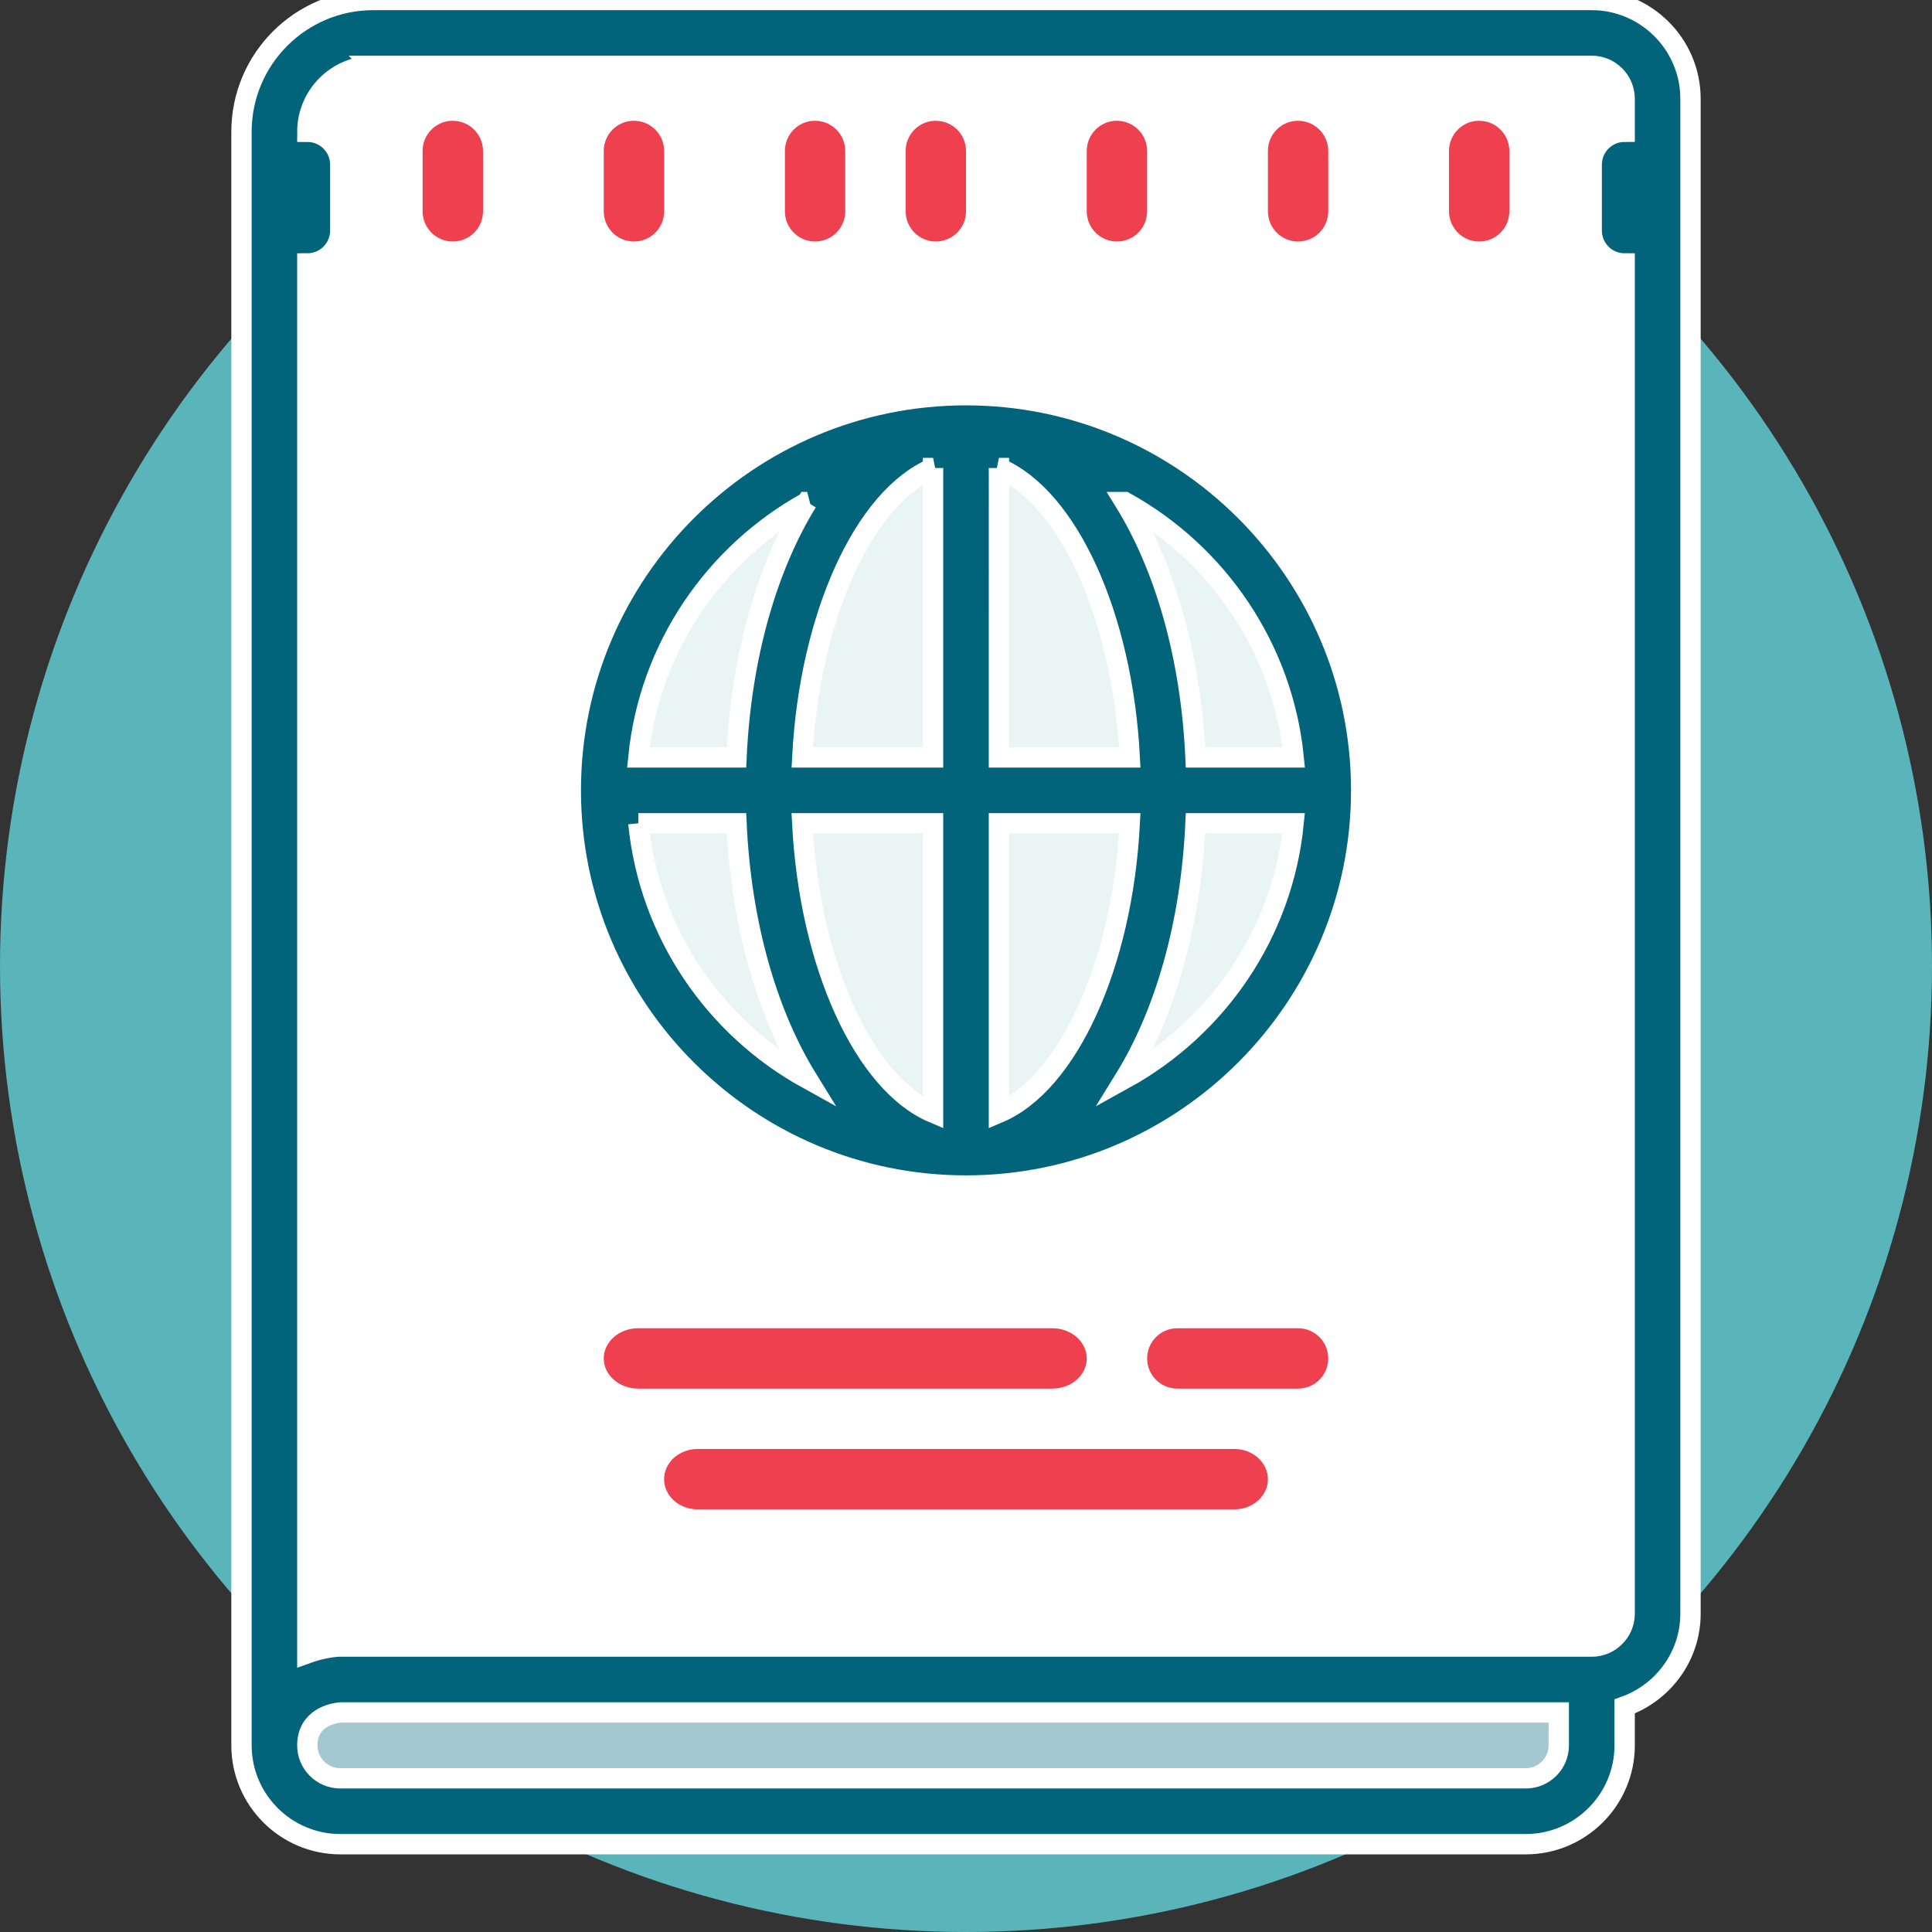 <svg xmlns="http://www.w3.org/2000/svg" width="38" height="38" viewBox="0 0 38 38">
    <rect x="0" y="0" width="38" height="38" fill="#333333" stroke="none"/>
    <g fill="none" fill-rule="evenodd">
        <path d="M0 0H38V38H0z"/>
        <circle cx="19" cy="19" r="19" fill="#59b5ba"/>
        <path fill="#FFF" stroke="#FFF" d="M6.938 1.188h24.125c.552 0 1 .447 1 1v28.875c0 .552-.448 1-1 1H5.938h0V2.186c0-.552.447-1 1-1z"/>
        <rect width="24.938" height="2.375" x="5.938" y="33.25" fill="#A3C8D0" rx="1"/>
        <path fill="#EF4050" d="M8.906 2.375c-.33 0-.594.267-.594.594v1.187c0 .327.265.594.594.594.33 0 .594-.267.594-.594V2.97c0-.327-.264-.594-.594-.594zM12.469 2.375c-.33 0-.594.267-.594.594v1.187c0 .327.264.594.594.594.33 0 .594-.267.594-.594V2.97c0-.327-.265-.594-.594-.594zM16.031 2.375c-.33 0-.593.267-.593.594v1.187c0 .327.264.594.593.594.33 0 .594-.267.594-.594V2.97c0-.327-.264-.594-.594-.594zM18.406 2.375c-.33 0-.593.267-.593.594v1.187c0 .327.264.594.593.594.33 0 .594-.267.594-.594V2.97c0-.327-.264-.594-.594-.594zM21.969 2.375c-.33 0-.594.267-.594.594v1.187c0 .327.264.594.594.594.33 0 .593-.267.593-.594V2.97c0-.327-.264-.594-.593-.594zM25.531 2.375c-.33 0-.593.267-.593.594v1.187c0 .327.264.594.593.594.33 0 .594-.267.594-.594V2.97c0-.327-.264-.594-.594-.594zM29.094 2.375c-.33 0-.594.267-.594.594v1.187c0 .327.264.594.594.594.33 0 .593-.267.593-.594V2.97c0-.327-.264-.594-.593-.594zM12.554 26.125c-.377 0-.679.267-.679.594 0 .327.302.593.679.593h8.142c.377 0 .679-.266.679-.593 0-.327-.302-.594-.679-.594h-8.142zM23.156 26.125c-.33 0-.593.267-.593.594 0 .327.264.593.593.593h2.375c.33 0 .594-.266.594-.593 0-.327-.264-.594-.594-.594h-2.375zM13.722 28.5c-.366 0-.66.267-.66.594 0 .327.294.593.66.593h10.556c.366 0 .66-.266.66-.593 0-.327-.294-.594-.66-.594H13.722z"/>
        <circle cx="19" cy="15.438" r="7.125" fill="#E9F4F5"/>
        <path fill="#02647A" fill-rule="nonzero" stroke="#FFF" stroke-width=".4" d="M7.34 0C5.912 0 4.75 1.161 4.75 2.59v31.74c0 1.07.873 1.943 1.943 1.943h23.318c1.07 0 1.944-.873 1.944-1.943v-.767c.751-.268 1.295-.982 1.295-1.824V1.943C33.25.873 32.377 0 31.307 0H7.34zm0 1.295h23.967c.357 0 .648.291.648.648v.648c-.36 0-.648.29-.648.648v1.295c0 .357.288.648.648.648v26.557c0 .356-.291.647-.648.647H6.653c-.188.013-.398.056-.608.132V5.182c.36 0 .648-.291.648-.648V3.24c0-.357-.288-.648-.648-.648 0-.714.582-1.296 1.296-1.296zM19 7.773c-4.286 0-7.773 3.486-7.773 7.772 0 4.287 3.487 7.773 7.773 7.773s7.773-3.486 7.773-7.773c0-4.286-3.487-7.772-7.773-7.772zm-.648 1.432v5.693H15.78c.144-2.789 1.22-5.119 2.573-5.693zm1.296 0c1.353.574 2.429 2.904 2.573 5.693h-2.573V9.205zm-3.773.67c-.784 1.273-1.298 3.029-1.389 5.023h-1.93c.215-2.166 1.503-4.018 3.32-5.023zm6.25 0c1.816 1.007 3.104 2.86 3.32 5.023h-1.931c-.091-1.994-.605-3.75-1.39-5.023zm-9.57 6.318h1.931c.091 1.994.605 3.75 1.39 5.023-1.817-1.005-3.105-2.857-3.32-5.023zm3.224 0h2.573v5.693c-1.353-.574-2.429-2.905-2.573-5.693zm3.869 0h2.573c-.144 2.788-1.22 5.119-2.573 5.693v-5.693zm3.866 0h1.93c-.215 2.166-1.503 4.018-3.32 5.023.785-1.273 1.299-3.029 1.39-5.023zM6.694 33.682h23.965v.648c0 .356-.29.647-.648.647H6.693c-.357 0-.648-.29-.648-.647 0-.534.486-.633.648-.648z"/>
    </g>
</svg>
